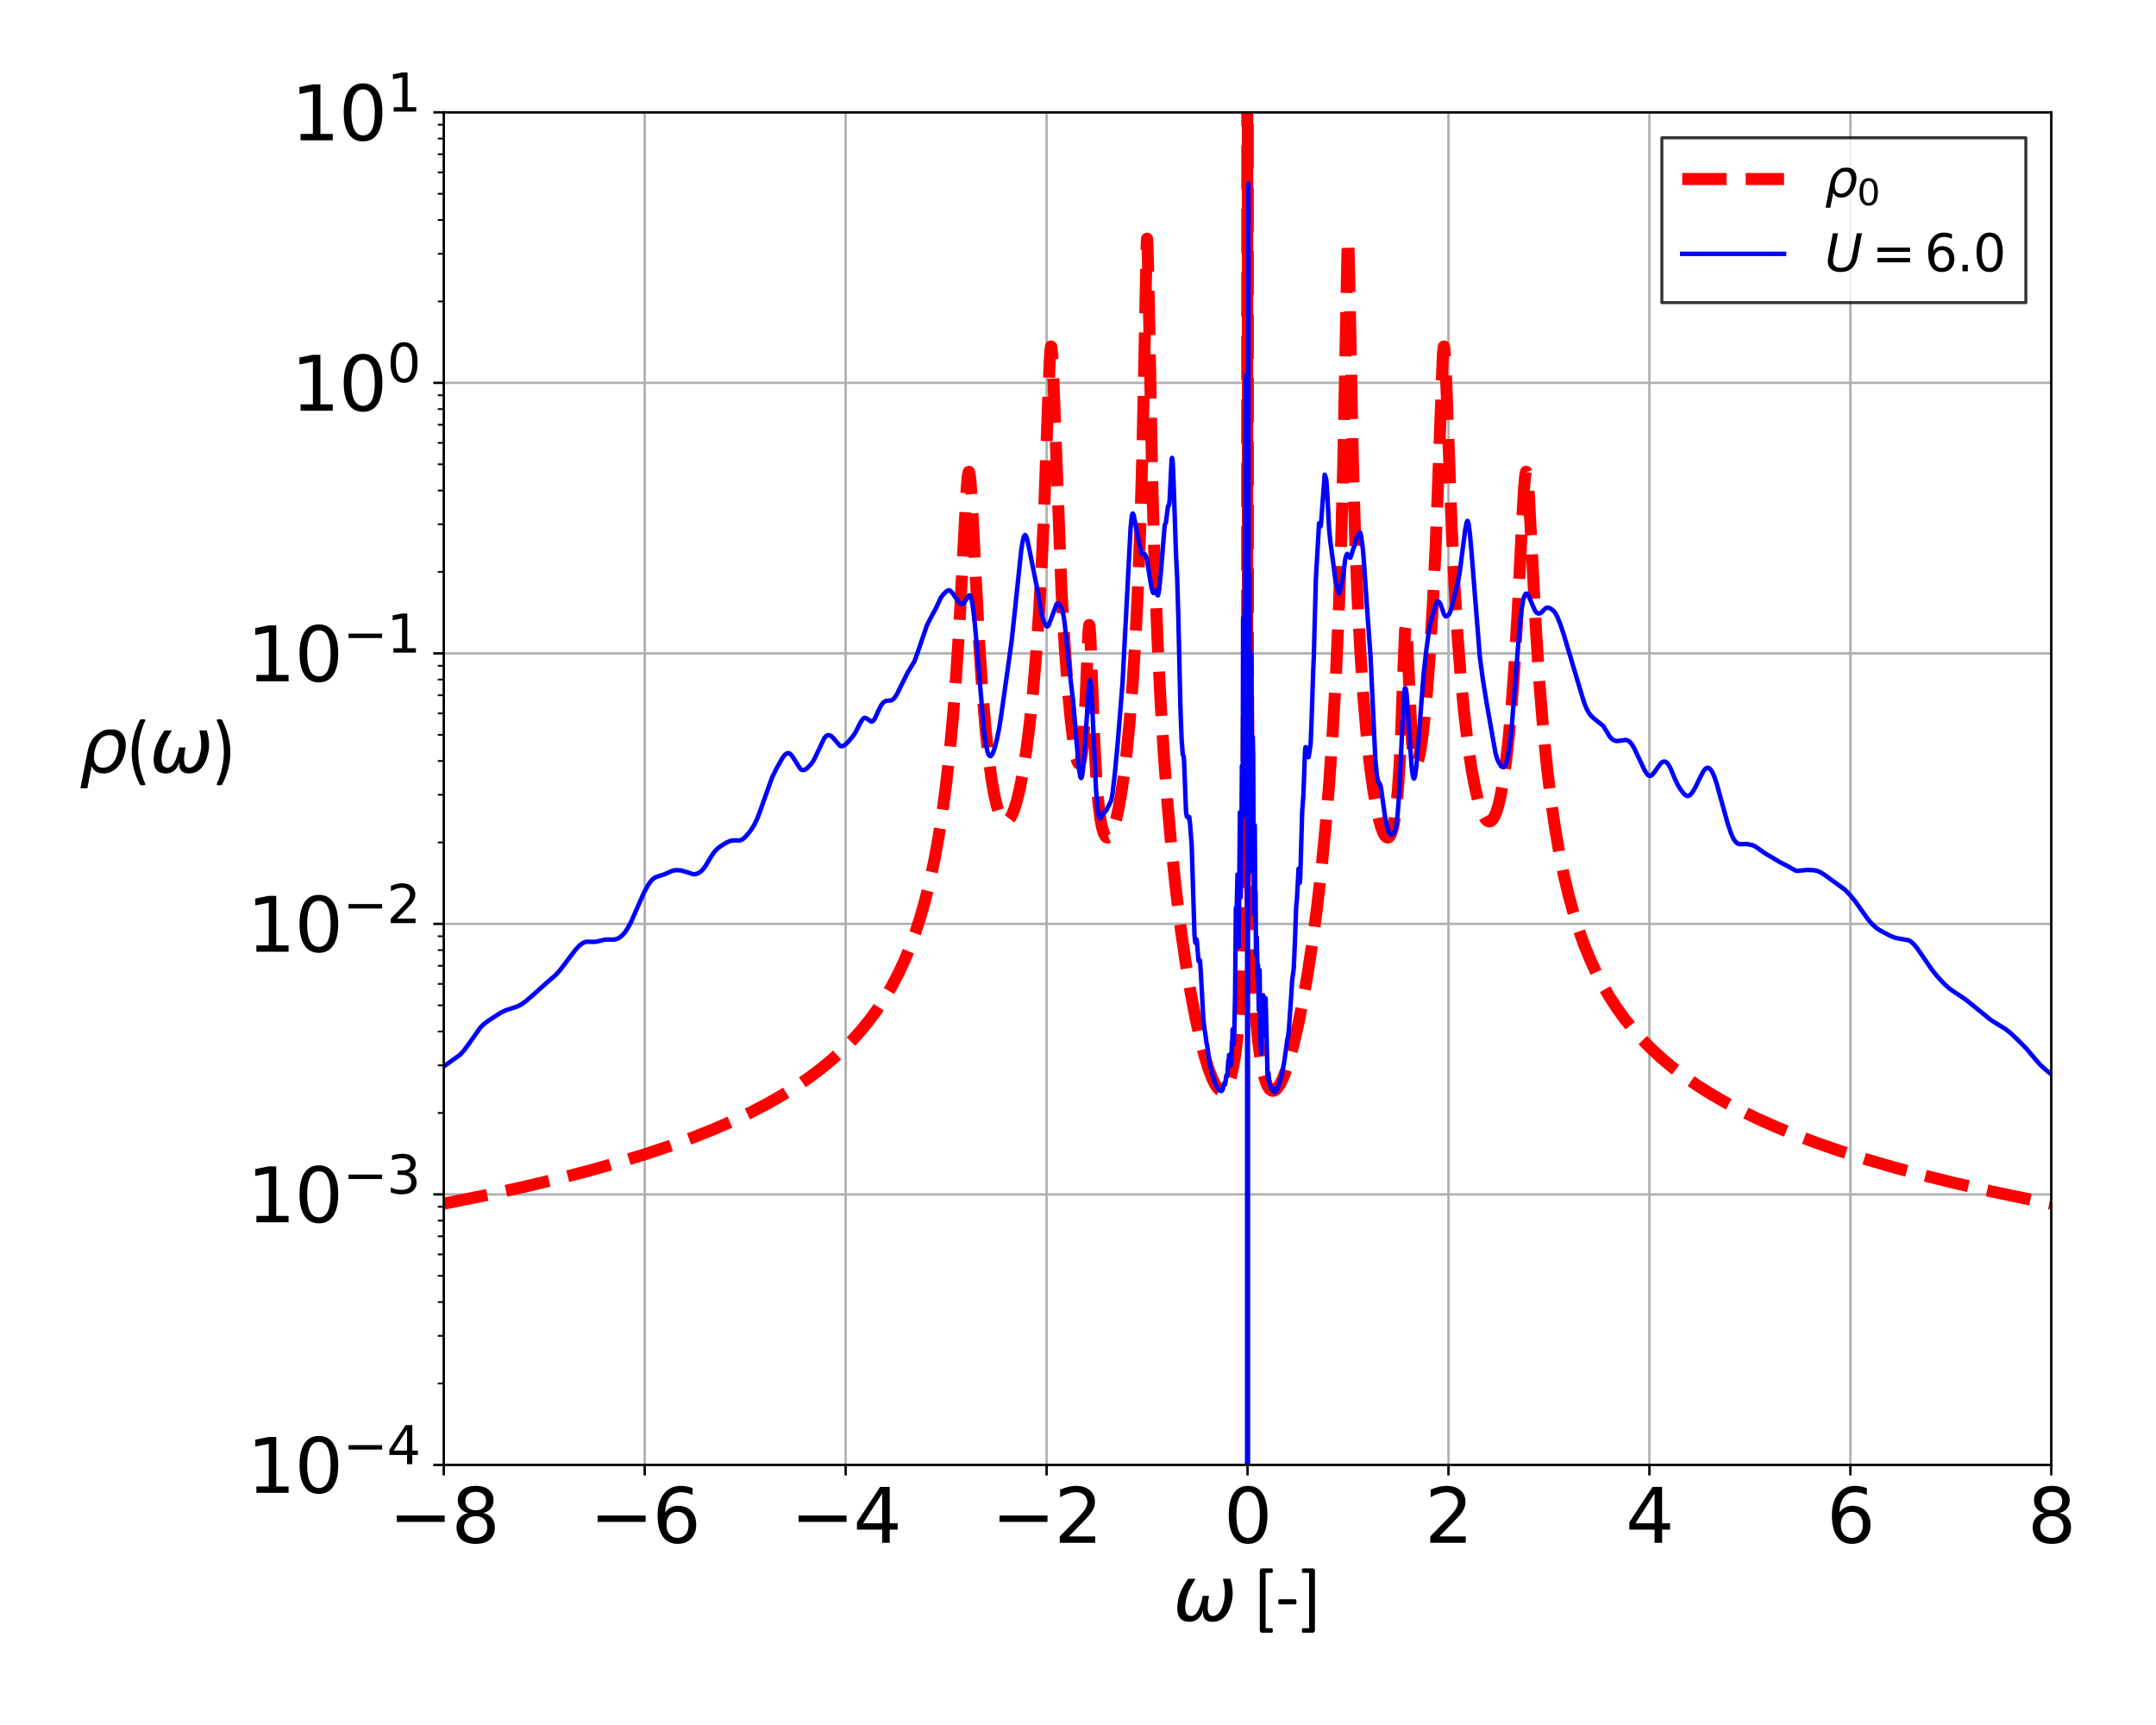 <?xml version="1.0" encoding="utf-8" standalone="no"?>
<!DOCTYPE svg PUBLIC "-//W3C//DTD SVG 1.1//EN"
  "http://www.w3.org/Graphics/SVG/1.1/DTD/svg11.dtd">
<svg xmlns:xlink="http://www.w3.org/1999/xlink" width="720pt" height="576pt" viewBox="0 0 720 576" xmlns="http://www.w3.org/2000/svg" version="1.1">
 <defs>
  <style type="text/css">*{stroke-linejoin: round; stroke-linecap: butt}</style>
 </defs>
 <g id="figure_1">
  <g id="patch_1">
   <path d="M 0 576 
L 720 576 
L 720 0 
L 0 0 
z
" style="fill: #ffffff"/>
  </g>
  <g id="axes_1">
   <g id="patch_2">
    <path d="M 148.197 489.152 
L 685.035 489.152 
L 685.035 37.512 
L 148.197 37.512 
z
" style="fill: #ffffff"/>
   </g>
   <g id="matplotlib.axis_1">
    <g id="xtick_1">
     <g id="line2d_1">
      <path d="M 148.197 489.152 
L 148.197 37.512 
" clip-path="url(#pfd1efcb9b1)" style="fill: none; stroke: #b0b0b0; stroke-width: 0.8; stroke-linecap: square"/>
     </g>
     <g id="line2d_2">
      <defs>
       <path id="m8696b24e23" d="M 0 0 
L 0 3.5 
" style="stroke: #000000; stroke-width: 0.8"/>
      </defs>
      <g>
       <use xlink:href="#m8696b24e23" x="148.197" y="489.152" style="stroke: #000000; stroke-width: 0.8"/>
      </g>
     </g>
     <g id="text_1">
      <!-- −8 -->
      <g transform="translate(129.77 515.149) scale(0.25 -0.25)">
       <defs>
        <path id="DejaVuSans-2212" d="M 678 2272 
L 4684 2272 
L 4684 1741 
L 678 1741 
L 678 2272 
z
" transform="scale(0.016)"/>
        <path id="DejaVuSans-38" d="M 2034 2216 
Q 1584 2216 1326 1975 
Q 1069 1734 1069 1313 
Q 1069 891 1326 650 
Q 1584 409 2034 409 
Q 2484 409 2743 651 
Q 3003 894 3003 1313 
Q 3003 1734 2745 1975 
Q 2488 2216 2034 2216 
z
M 1403 2484 
Q 997 2584 770 2862 
Q 544 3141 544 3541 
Q 544 4100 942 4425 
Q 1341 4750 2034 4750 
Q 2731 4750 3128 4425 
Q 3525 4100 3525 3541 
Q 3525 3141 3298 2862 
Q 3072 2584 2669 2484 
Q 3125 2378 3379 2068 
Q 3634 1759 3634 1313 
Q 3634 634 3220 271 
Q 2806 -91 2034 -91 
Q 1263 -91 848 271 
Q 434 634 434 1313 
Q 434 1759 690 2068 
Q 947 2378 1403 2484 
z
M 1172 3481 
Q 1172 3119 1398 2916 
Q 1625 2713 2034 2713 
Q 2441 2713 2670 2916 
Q 2900 3119 2900 3481 
Q 2900 3844 2670 4047 
Q 2441 4250 2034 4250 
Q 1625 4250 1398 4047 
Q 1172 3844 1172 3481 
z
" transform="scale(0.016)"/>
       </defs>
       <use xlink:href="#DejaVuSans-2212"/>
       <use xlink:href="#DejaVuSans-38" x="83.789"/>
      </g>
     </g>
    </g>
    <g id="xtick_2">
     <g id="line2d_3">
      <path d="M 215.302 489.152 
L 215.302 37.512 
" clip-path="url(#pfd1efcb9b1)" style="fill: none; stroke: #b0b0b0; stroke-width: 0.8; stroke-linecap: square"/>
     </g>
     <g id="line2d_4">
      <g>
       <use xlink:href="#m8696b24e23" x="215.302" y="489.152" style="stroke: #000000; stroke-width: 0.8"/>
      </g>
     </g>
     <g id="text_2">
      <!-- −6 -->
      <g transform="translate(196.874 515.149) scale(0.25 -0.25)">
       <defs>
        <path id="DejaVuSans-36" d="M 2113 2584 
Q 1688 2584 1439 2293 
Q 1191 2003 1191 1497 
Q 1191 994 1439 701 
Q 1688 409 2113 409 
Q 2538 409 2786 701 
Q 3034 994 3034 1497 
Q 3034 2003 2786 2293 
Q 2538 2584 2113 2584 
z
M 3366 4563 
L 3366 3988 
Q 3128 4100 2886 4159 
Q 2644 4219 2406 4219 
Q 1781 4219 1451 3797 
Q 1122 3375 1075 2522 
Q 1259 2794 1537 2939 
Q 1816 3084 2150 3084 
Q 2853 3084 3261 2657 
Q 3669 2231 3669 1497 
Q 3669 778 3244 343 
Q 2819 -91 2113 -91 
Q 1303 -91 875 529 
Q 447 1150 447 2328 
Q 447 3434 972 4092 
Q 1497 4750 2381 4750 
Q 2619 4750 2861 4703 
Q 3103 4656 3366 4563 
z
" transform="scale(0.016)"/>
       </defs>
       <use xlink:href="#DejaVuSans-2212"/>
       <use xlink:href="#DejaVuSans-36" x="83.789"/>
      </g>
     </g>
    </g>
    <g id="xtick_3">
     <g id="line2d_5">
      <path d="M 282.407 489.152 
L 282.407 37.512 
" clip-path="url(#pfd1efcb9b1)" style="fill: none; stroke: #b0b0b0; stroke-width: 0.8; stroke-linecap: square"/>
     </g>
     <g id="line2d_6">
      <g>
       <use xlink:href="#m8696b24e23" x="282.407" y="489.152" style="stroke: #000000; stroke-width: 0.8"/>
      </g>
     </g>
     <g id="text_3">
      <!-- −4 -->
      <g transform="translate(263.979 515.149) scale(0.25 -0.25)">
       <defs>
        <path id="DejaVuSans-34" d="M 2419 4116 
L 825 1625 
L 2419 1625 
L 2419 4116 
z
M 2253 4666 
L 3047 4666 
L 3047 1625 
L 3713 1625 
L 3713 1100 
L 3047 1100 
L 3047 0 
L 2419 0 
L 2419 1100 
L 313 1100 
L 313 1709 
L 2253 4666 
z
" transform="scale(0.016)"/>
       </defs>
       <use xlink:href="#DejaVuSans-2212"/>
       <use xlink:href="#DejaVuSans-34" x="83.789"/>
      </g>
     </g>
    </g>
    <g id="xtick_4">
     <g id="line2d_7">
      <path d="M 349.511 489.152 
L 349.511 37.512 
" clip-path="url(#pfd1efcb9b1)" style="fill: none; stroke: #b0b0b0; stroke-width: 0.8; stroke-linecap: square"/>
     </g>
     <g id="line2d_8">
      <g>
       <use xlink:href="#m8696b24e23" x="349.511" y="489.152" style="stroke: #000000; stroke-width: 0.8"/>
      </g>
     </g>
     <g id="text_4">
      <!-- −2 -->
      <g transform="translate(331.084 515.149) scale(0.25 -0.25)">
       <defs>
        <path id="DejaVuSans-32" d="M 1228 531 
L 3431 531 
L 3431 0 
L 469 0 
L 469 531 
Q 828 903 1448 1529 
Q 2069 2156 2228 2338 
Q 2531 2678 2651 2914 
Q 2772 3150 2772 3378 
Q 2772 3750 2511 3984 
Q 2250 4219 1831 4219 
Q 1534 4219 1204 4116 
Q 875 4013 500 3803 
L 500 4441 
Q 881 4594 1212 4672 
Q 1544 4750 1819 4750 
Q 2544 4750 2975 4387 
Q 3406 4025 3406 3419 
Q 3406 3131 3298 2873 
Q 3191 2616 2906 2266 
Q 2828 2175 2409 1742 
Q 1991 1309 1228 531 
z
" transform="scale(0.016)"/>
       </defs>
       <use xlink:href="#DejaVuSans-2212"/>
       <use xlink:href="#DejaVuSans-32" x="83.789"/>
      </g>
     </g>
    </g>
    <g id="xtick_5">
     <g id="line2d_9">
      <path d="M 416.616 489.152 
L 416.616 37.512 
" clip-path="url(#pfd1efcb9b1)" style="fill: none; stroke: #b0b0b0; stroke-width: 0.8; stroke-linecap: square"/>
     </g>
     <g id="line2d_10">
      <g>
       <use xlink:href="#m8696b24e23" x="416.616" y="489.152" style="stroke: #000000; stroke-width: 0.8"/>
      </g>
     </g>
     <g id="text_5">
      <!-- 0 -->
      <g transform="translate(408.663 515.149) scale(0.25 -0.25)">
       <defs>
        <path id="DejaVuSans-30" d="M 2034 4250 
Q 1547 4250 1301 3770 
Q 1056 3291 1056 2328 
Q 1056 1369 1301 889 
Q 1547 409 2034 409 
Q 2525 409 2770 889 
Q 3016 1369 3016 2328 
Q 3016 3291 2770 3770 
Q 2525 4250 2034 4250 
z
M 2034 4750 
Q 2819 4750 3233 4129 
Q 3647 3509 3647 2328 
Q 3647 1150 3233 529 
Q 2819 -91 2034 -91 
Q 1250 -91 836 529 
Q 422 1150 422 2328 
Q 422 3509 836 4129 
Q 1250 4750 2034 4750 
z
" transform="scale(0.016)"/>
       </defs>
       <use xlink:href="#DejaVuSans-30"/>
      </g>
     </g>
    </g>
    <g id="xtick_6">
     <g id="line2d_11">
      <path d="M 483.721 489.152 
L 483.721 37.512 
" clip-path="url(#pfd1efcb9b1)" style="fill: none; stroke: #b0b0b0; stroke-width: 0.8; stroke-linecap: square"/>
     </g>
     <g id="line2d_12">
      <g>
       <use xlink:href="#m8696b24e23" x="483.721" y="489.152" style="stroke: #000000; stroke-width: 0.8"/>
      </g>
     </g>
     <g id="text_6">
      <!-- 2 -->
      <g transform="translate(475.768 515.149) scale(0.25 -0.25)">
       <use xlink:href="#DejaVuSans-32"/>
      </g>
     </g>
    </g>
    <g id="xtick_7">
     <g id="line2d_13">
      <path d="M 550.826 489.152 
L 550.826 37.512 
" clip-path="url(#pfd1efcb9b1)" style="fill: none; stroke: #b0b0b0; stroke-width: 0.8; stroke-linecap: square"/>
     </g>
     <g id="line2d_14">
      <g>
       <use xlink:href="#m8696b24e23" x="550.826" y="489.152" style="stroke: #000000; stroke-width: 0.8"/>
      </g>
     </g>
     <g id="text_7">
      <!-- 4 -->
      <g transform="translate(542.872 515.149) scale(0.25 -0.25)">
       <use xlink:href="#DejaVuSans-34"/>
      </g>
     </g>
    </g>
    <g id="xtick_8">
     <g id="line2d_15">
      <path d="M 617.93 489.152 
L 617.93 37.512 
" clip-path="url(#pfd1efcb9b1)" style="fill: none; stroke: #b0b0b0; stroke-width: 0.8; stroke-linecap: square"/>
     </g>
     <g id="line2d_16">
      <g>
       <use xlink:href="#m8696b24e23" x="617.93" y="489.152" style="stroke: #000000; stroke-width: 0.8"/>
      </g>
     </g>
     <g id="text_8">
      <!-- 6 -->
      <g transform="translate(609.977 515.149) scale(0.25 -0.25)">
       <use xlink:href="#DejaVuSans-36"/>
      </g>
     </g>
    </g>
    <g id="xtick_9">
     <g id="line2d_17">
      <path d="M 685.035 489.152 
L 685.035 37.512 
" clip-path="url(#pfd1efcb9b1)" style="fill: none; stroke: #b0b0b0; stroke-width: 0.8; stroke-linecap: square"/>
     </g>
     <g id="line2d_18">
      <g>
       <use xlink:href="#m8696b24e23" x="685.035" y="489.152" style="stroke: #000000; stroke-width: 0.8"/>
      </g>
     </g>
     <g id="text_9">
      <!-- 8 -->
      <g transform="translate(677.082 515.149) scale(0.25 -0.25)">
       <use xlink:href="#DejaVuSans-38"/>
      </g>
     </g>
    </g>
    <g id="text_10">
     <!-- $\omega$ [-] -->
     <g transform="translate(391.741 541.352) scale(0.25 -0.25)">
      <defs>
       <path id="DejaVuSans-Oblique-3c9" d="M 1369 -91 
Q 72 -91 434 1766 
Q 575 2500 1256 3500 
L 1875 3500 
Q 1231 2500 1088 1750 
Q 819 397 1519 397 
Q 2166 397 2478 2078 
L 3009 2078 
Q 2669 388 3316 397 
Q 4013 403 4275 1750 
Q 4419 2500 4169 3500 
L 4788 3500 
Q 5075 2500 4934 1766 
Q 4578 -94 3278 -91 
Q 2428 -88 2503 844 
Q 2194 -91 1369 -91 
z
" transform="scale(0.016)"/>
       <path id="Calibri-20" transform="scale(0.016)"/>
       <path id="Calibri-5b" d="M 1684 -813 
Q 1684 -916 1661 -958 
Q 1638 -1000 1594 -1000 
L 794 -1000 
Q 756 -1000 722 -989 
Q 688 -978 659 -953 
Q 631 -928 614 -886 
Q 597 -844 597 -781 
L 597 4153 
Q 597 4213 614 4255 
Q 631 4297 659 4323 
Q 688 4350 722 4361 
Q 756 4372 794 4372 
L 1594 4372 
Q 1613 4372 1630 4362 
Q 1647 4353 1659 4328 
Q 1672 4303 1678 4267 
Q 1684 4231 1684 4178 
Q 1684 4078 1661 4034 
Q 1638 3991 1594 3991 
L 1084 3991 
L 1084 -622 
L 1594 -622 
Q 1613 -622 1630 -631 
Q 1647 -641 1659 -664 
Q 1672 -688 1678 -723 
Q 1684 -759 1684 -813 
z
" transform="scale(0.016)"/>
       <path id="Calibri-2d" d="M 1744 1578 
Q 1744 1456 1716 1409 
Q 1688 1363 1634 1363 
L 328 1363 
Q 272 1363 244 1411 
Q 216 1459 216 1578 
Q 216 1697 244 1744 
Q 272 1791 328 1791 
L 1634 1791 
Q 1659 1791 1679 1781 
Q 1700 1772 1714 1745 
Q 1728 1719 1736 1678 
Q 1744 1638 1744 1578 
z
" transform="scale(0.016)"/>
       <path id="Calibri-5d" d="M 1369 -781 
Q 1369 -844 1351 -886 
Q 1334 -928 1306 -953 
Q 1278 -978 1242 -989 
Q 1206 -1000 1169 -1000 
L 372 -1000 
Q 328 -1000 304 -958 
Q 281 -916 281 -813 
Q 281 -759 286 -723 
Q 291 -688 303 -664 
Q 316 -641 333 -631 
Q 350 -622 372 -622 
L 881 -622 
L 881 3991 
L 372 3991 
Q 328 3991 304 4034 
Q 281 4078 281 4178 
Q 281 4231 286 4267 
Q 291 4303 303 4328 
Q 316 4353 333 4362 
Q 350 4372 372 4372 
L 1169 4372 
Q 1206 4372 1242 4361 
Q 1278 4350 1306 4323 
Q 1334 4297 1351 4255 
Q 1369 4213 1369 4153 
L 1369 -781 
z
" transform="scale(0.016)"/>
      </defs>
      <use xlink:href="#DejaVuSans-Oblique-3c9" transform="translate(0 0.688)"/>
      <use xlink:href="#Calibri-20" transform="translate(83.74 0.688)"/>
      <use xlink:href="#Calibri-5b" transform="translate(106.348 0.688)"/>
      <use xlink:href="#Calibri-2d" transform="translate(137.012 0.688)"/>
      <use xlink:href="#Calibri-5d" transform="translate(167.627 0.688)"/>
     </g>
    </g>
   </g>
   <g id="matplotlib.axis_2">
    <g id="ytick_1">
     <g id="line2d_19">
      <path d="M 148.197 489.152 
L 685.035 489.152 
" clip-path="url(#pfd1efcb9b1)" style="fill: none; stroke: #b0b0b0; stroke-width: 0.8; stroke-linecap: square"/>
     </g>
     <g id="line2d_20">
      <defs>
       <path id="m8dcdd63574" d="M 0 0 
L -3.5 0 
" style="stroke: #000000; stroke-width: 0.8"/>
      </defs>
      <g>
       <use xlink:href="#m8dcdd63574" x="148.197" y="489.152" style="stroke: #000000; stroke-width: 0.8"/>
      </g>
     </g>
     <g id="text_11">
      <!-- $\mathdefault{10^{-4}}$ -->
      <g transform="translate(82.447 498.651) scale(0.25 -0.25)">
       <defs>
        <path id="DejaVuSans-31" d="M 794 531 
L 1825 531 
L 1825 4091 
L 703 3866 
L 703 4441 
L 1819 4666 
L 2450 4666 
L 2450 531 
L 3481 531 
L 3481 0 
L 794 0 
L 794 531 
z
" transform="scale(0.016)"/>
       </defs>
       <use xlink:href="#DejaVuSans-31" transform="translate(0 0.684)"/>
       <use xlink:href="#DejaVuSans-30" transform="translate(63.623 0.684)"/>
       <use xlink:href="#DejaVuSans-2212" transform="translate(128.203 38.966) scale(0.7)"/>
       <use xlink:href="#DejaVuSans-34" transform="translate(186.855 38.966) scale(0.7)"/>
      </g>
     </g>
    </g>
    <g id="ytick_2">
     <g id="line2d_21">
      <path d="M 148.197 398.824 
L 685.035 398.824 
" clip-path="url(#pfd1efcb9b1)" style="fill: none; stroke: #b0b0b0; stroke-width: 0.8; stroke-linecap: square"/>
     </g>
     <g id="line2d_22">
      <g>
       <use xlink:href="#m8dcdd63574" x="148.197" y="398.824" style="stroke: #000000; stroke-width: 0.8"/>
      </g>
     </g>
     <g id="text_12">
      <!-- $\mathdefault{10^{-3}}$ -->
      <g transform="translate(82.447 408.322) scale(0.25 -0.25)">
       <defs>
        <path id="DejaVuSans-33" d="M 2597 2516 
Q 3050 2419 3304 2112 
Q 3559 1806 3559 1356 
Q 3559 666 3084 287 
Q 2609 -91 1734 -91 
Q 1441 -91 1130 -33 
Q 819 25 488 141 
L 488 750 
Q 750 597 1062 519 
Q 1375 441 1716 441 
Q 2309 441 2620 675 
Q 2931 909 2931 1356 
Q 2931 1769 2642 2001 
Q 2353 2234 1838 2234 
L 1294 2234 
L 1294 2753 
L 1863 2753 
Q 2328 2753 2575 2939 
Q 2822 3125 2822 3475 
Q 2822 3834 2567 4026 
Q 2313 4219 1838 4219 
Q 1578 4219 1281 4162 
Q 984 4106 628 3988 
L 628 4550 
Q 988 4650 1302 4700 
Q 1616 4750 1894 4750 
Q 2613 4750 3031 4423 
Q 3450 4097 3450 3541 
Q 3450 3153 3228 2886 
Q 3006 2619 2597 2516 
z
" transform="scale(0.016)"/>
       </defs>
       <use xlink:href="#DejaVuSans-31" transform="translate(0 0.766)"/>
       <use xlink:href="#DejaVuSans-30" transform="translate(63.623 0.766)"/>
       <use xlink:href="#DejaVuSans-2212" transform="translate(128.203 39.047) scale(0.7)"/>
       <use xlink:href="#DejaVuSans-33" transform="translate(186.855 39.047) scale(0.7)"/>
      </g>
     </g>
    </g>
    <g id="ytick_3">
     <g id="line2d_23">
      <path d="M 148.197 308.496 
L 685.035 308.496 
" clip-path="url(#pfd1efcb9b1)" style="fill: none; stroke: #b0b0b0; stroke-width: 0.8; stroke-linecap: square"/>
     </g>
     <g id="line2d_24">
      <g>
       <use xlink:href="#m8dcdd63574" x="148.197" y="308.496" style="stroke: #000000; stroke-width: 0.8"/>
      </g>
     </g>
     <g id="text_13">
      <!-- $\mathdefault{10^{-2}}$ -->
      <g transform="translate(82.447 317.994) scale(0.25 -0.25)">
       <use xlink:href="#DejaVuSans-31" transform="translate(0 0.766)"/>
       <use xlink:href="#DejaVuSans-30" transform="translate(63.623 0.766)"/>
       <use xlink:href="#DejaVuSans-2212" transform="translate(128.203 39.047) scale(0.7)"/>
       <use xlink:href="#DejaVuSans-32" transform="translate(186.855 39.047) scale(0.7)"/>
      </g>
     </g>
    </g>
    <g id="ytick_4">
     <g id="line2d_25">
      <path d="M 148.197 218.168 
L 685.035 218.168 
" clip-path="url(#pfd1efcb9b1)" style="fill: none; stroke: #b0b0b0; stroke-width: 0.8; stroke-linecap: square"/>
     </g>
     <g id="line2d_26">
      <g>
       <use xlink:href="#m8dcdd63574" x="148.197" y="218.168" style="stroke: #000000; stroke-width: 0.8"/>
      </g>
     </g>
     <g id="text_14">
      <!-- $\mathdefault{10^{-1}}$ -->
      <g transform="translate(82.447 227.666) scale(0.25 -0.25)">
       <use xlink:href="#DejaVuSans-31" transform="translate(0 0.684)"/>
       <use xlink:href="#DejaVuSans-30" transform="translate(63.623 0.684)"/>
       <use xlink:href="#DejaVuSans-2212" transform="translate(128.203 38.966) scale(0.7)"/>
       <use xlink:href="#DejaVuSans-31" transform="translate(186.855 38.966) scale(0.7)"/>
      </g>
     </g>
    </g>
    <g id="ytick_5">
     <g id="line2d_27">
      <path d="M 148.197 127.84 
L 685.035 127.84 
" clip-path="url(#pfd1efcb9b1)" style="fill: none; stroke: #b0b0b0; stroke-width: 0.8; stroke-linecap: square"/>
     </g>
     <g id="line2d_28">
      <g>
       <use xlink:href="#m8dcdd63574" x="148.197" y="127.84" style="stroke: #000000; stroke-width: 0.8"/>
      </g>
     </g>
     <g id="text_15">
      <!-- $\mathdefault{10^{0}}$ -->
      <g transform="translate(97.197 137.338) scale(0.25 -0.25)">
       <use xlink:href="#DejaVuSans-31" transform="translate(0 0.766)"/>
       <use xlink:href="#DejaVuSans-30" transform="translate(63.623 0.766)"/>
       <use xlink:href="#DejaVuSans-30" transform="translate(128.203 39.047) scale(0.7)"/>
      </g>
     </g>
    </g>
    <g id="ytick_6">
     <g id="line2d_29">
      <path d="M 148.197 37.512 
L 685.035 37.512 
" clip-path="url(#pfd1efcb9b1)" style="fill: none; stroke: #b0b0b0; stroke-width: 0.8; stroke-linecap: square"/>
     </g>
     <g id="line2d_30">
      <g>
       <use xlink:href="#m8dcdd63574" x="148.197" y="37.512" style="stroke: #000000; stroke-width: 0.8"/>
      </g>
     </g>
     <g id="text_16">
      <!-- $\mathdefault{10^{1}}$ -->
      <g transform="translate(97.197 47.01) scale(0.25 -0.25)">
       <use xlink:href="#DejaVuSans-31" transform="translate(0 0.684)"/>
       <use xlink:href="#DejaVuSans-30" transform="translate(63.623 0.684)"/>
       <use xlink:href="#DejaVuSans-31" transform="translate(128.203 38.966) scale(0.7)"/>
      </g>
     </g>
    </g>
    <g id="ytick_7">
     <g id="line2d_31">
      <defs>
       <path id="maf906d9ab4" d="M 0 0 
L -2 0 
" style="stroke: #000000; stroke-width: 0.6"/>
      </defs>
      <g>
       <use xlink:href="#maf906d9ab4" x="148.197" y="461.961" style="stroke: #000000; stroke-width: 0.6"/>
      </g>
     </g>
    </g>
    <g id="ytick_8">
     <g id="line2d_32">
      <g>
       <use xlink:href="#maf906d9ab4" x="148.197" y="446.055" style="stroke: #000000; stroke-width: 0.6"/>
      </g>
     </g>
    </g>
    <g id="ytick_9">
     <g id="line2d_33">
      <g>
       <use xlink:href="#maf906d9ab4" x="148.197" y="434.77" style="stroke: #000000; stroke-width: 0.6"/>
      </g>
     </g>
    </g>
    <g id="ytick_10">
     <g id="line2d_34">
      <g>
       <use xlink:href="#maf906d9ab4" x="148.197" y="426.016" style="stroke: #000000; stroke-width: 0.6"/>
      </g>
     </g>
    </g>
    <g id="ytick_11">
     <g id="line2d_35">
      <g>
       <use xlink:href="#maf906d9ab4" x="148.197" y="418.864" style="stroke: #000000; stroke-width: 0.6"/>
      </g>
     </g>
    </g>
    <g id="ytick_12">
     <g id="line2d_36">
      <g>
       <use xlink:href="#maf906d9ab4" x="148.197" y="412.816" style="stroke: #000000; stroke-width: 0.6"/>
      </g>
     </g>
    </g>
    <g id="ytick_13">
     <g id="line2d_37">
      <g>
       <use xlink:href="#maf906d9ab4" x="148.197" y="407.578" style="stroke: #000000; stroke-width: 0.6"/>
      </g>
     </g>
    </g>
    <g id="ytick_14">
     <g id="line2d_38">
      <g>
       <use xlink:href="#maf906d9ab4" x="148.197" y="402.958" style="stroke: #000000; stroke-width: 0.6"/>
      </g>
     </g>
    </g>
    <g id="ytick_15">
     <g id="line2d_39">
      <g>
       <use xlink:href="#maf906d9ab4" x="148.197" y="371.633" style="stroke: #000000; stroke-width: 0.6"/>
      </g>
     </g>
    </g>
    <g id="ytick_16">
     <g id="line2d_40">
      <g>
       <use xlink:href="#maf906d9ab4" x="148.197" y="355.727" style="stroke: #000000; stroke-width: 0.6"/>
      </g>
     </g>
    </g>
    <g id="ytick_17">
     <g id="line2d_41">
      <g>
       <use xlink:href="#maf906d9ab4" x="148.197" y="344.441" style="stroke: #000000; stroke-width: 0.6"/>
      </g>
     </g>
    </g>
    <g id="ytick_18">
     <g id="line2d_42">
      <g>
       <use xlink:href="#maf906d9ab4" x="148.197" y="335.688" style="stroke: #000000; stroke-width: 0.6"/>
      </g>
     </g>
    </g>
    <g id="ytick_19">
     <g id="line2d_43">
      <g>
       <use xlink:href="#maf906d9ab4" x="148.197" y="328.535" style="stroke: #000000; stroke-width: 0.6"/>
      </g>
     </g>
    </g>
    <g id="ytick_20">
     <g id="line2d_44">
      <g>
       <use xlink:href="#maf906d9ab4" x="148.197" y="322.488" style="stroke: #000000; stroke-width: 0.6"/>
      </g>
     </g>
    </g>
    <g id="ytick_21">
     <g id="line2d_45">
      <g>
       <use xlink:href="#maf906d9ab4" x="148.197" y="317.25" style="stroke: #000000; stroke-width: 0.6"/>
      </g>
     </g>
    </g>
    <g id="ytick_22">
     <g id="line2d_46">
      <g>
       <use xlink:href="#maf906d9ab4" x="148.197" y="312.629" style="stroke: #000000; stroke-width: 0.6"/>
      </g>
     </g>
    </g>
    <g id="ytick_23">
     <g id="line2d_47">
      <g>
       <use xlink:href="#maf906d9ab4" x="148.197" y="281.305" style="stroke: #000000; stroke-width: 0.6"/>
      </g>
     </g>
    </g>
    <g id="ytick_24">
     <g id="line2d_48">
      <g>
       <use xlink:href="#maf906d9ab4" x="148.197" y="265.399" style="stroke: #000000; stroke-width: 0.6"/>
      </g>
     </g>
    </g>
    <g id="ytick_25">
     <g id="line2d_49">
      <g>
       <use xlink:href="#maf906d9ab4" x="148.197" y="254.113" style="stroke: #000000; stroke-width: 0.6"/>
      </g>
     </g>
    </g>
    <g id="ytick_26">
     <g id="line2d_50">
      <g>
       <use xlink:href="#maf906d9ab4" x="148.197" y="245.36" style="stroke: #000000; stroke-width: 0.6"/>
      </g>
     </g>
    </g>
    <g id="ytick_27">
     <g id="line2d_51">
      <g>
       <use xlink:href="#maf906d9ab4" x="148.197" y="238.207" style="stroke: #000000; stroke-width: 0.6"/>
      </g>
     </g>
    </g>
    <g id="ytick_28">
     <g id="line2d_52">
      <g>
       <use xlink:href="#maf906d9ab4" x="148.197" y="232.16" style="stroke: #000000; stroke-width: 0.6"/>
      </g>
     </g>
    </g>
    <g id="ytick_29">
     <g id="line2d_53">
      <g>
       <use xlink:href="#maf906d9ab4" x="148.197" y="226.922" style="stroke: #000000; stroke-width: 0.6"/>
      </g>
     </g>
    </g>
    <g id="ytick_30">
     <g id="line2d_54">
      <g>
       <use xlink:href="#maf906d9ab4" x="148.197" y="222.301" style="stroke: #000000; stroke-width: 0.6"/>
      </g>
     </g>
    </g>
    <g id="ytick_31">
     <g id="line2d_55">
      <g>
       <use xlink:href="#maf906d9ab4" x="148.197" y="190.977" style="stroke: #000000; stroke-width: 0.6"/>
      </g>
     </g>
    </g>
    <g id="ytick_32">
     <g id="line2d_56">
      <g>
       <use xlink:href="#maf906d9ab4" x="148.197" y="175.071" style="stroke: #000000; stroke-width: 0.6"/>
      </g>
     </g>
    </g>
    <g id="ytick_33">
     <g id="line2d_57">
      <g>
       <use xlink:href="#maf906d9ab4" x="148.197" y="163.785" style="stroke: #000000; stroke-width: 0.6"/>
      </g>
     </g>
    </g>
    <g id="ytick_34">
     <g id="line2d_58">
      <g>
       <use xlink:href="#maf906d9ab4" x="148.197" y="155.032" style="stroke: #000000; stroke-width: 0.6"/>
      </g>
     </g>
    </g>
    <g id="ytick_35">
     <g id="line2d_59">
      <g>
       <use xlink:href="#maf906d9ab4" x="148.197" y="147.879" style="stroke: #000000; stroke-width: 0.6"/>
      </g>
     </g>
    </g>
    <g id="ytick_36">
     <g id="line2d_60">
      <g>
       <use xlink:href="#maf906d9ab4" x="148.197" y="141.832" style="stroke: #000000; stroke-width: 0.6"/>
      </g>
     </g>
    </g>
    <g id="ytick_37">
     <g id="line2d_61">
      <g>
       <use xlink:href="#maf906d9ab4" x="148.197" y="136.594" style="stroke: #000000; stroke-width: 0.6"/>
      </g>
     </g>
    </g>
    <g id="ytick_38">
     <g id="line2d_62">
      <g>
       <use xlink:href="#maf906d9ab4" x="148.197" y="131.973" style="stroke: #000000; stroke-width: 0.6"/>
      </g>
     </g>
    </g>
    <g id="ytick_39">
     <g id="line2d_63">
      <g>
       <use xlink:href="#maf906d9ab4" x="148.197" y="100.649" style="stroke: #000000; stroke-width: 0.6"/>
      </g>
     </g>
    </g>
    <g id="ytick_40">
     <g id="line2d_64">
      <g>
       <use xlink:href="#maf906d9ab4" x="148.197" y="84.743" style="stroke: #000000; stroke-width: 0.6"/>
      </g>
     </g>
    </g>
    <g id="ytick_41">
     <g id="line2d_65">
      <g>
       <use xlink:href="#maf906d9ab4" x="148.197" y="73.457" style="stroke: #000000; stroke-width: 0.6"/>
      </g>
     </g>
    </g>
    <g id="ytick_42">
     <g id="line2d_66">
      <g>
       <use xlink:href="#maf906d9ab4" x="148.197" y="64.703" style="stroke: #000000; stroke-width: 0.6"/>
      </g>
     </g>
    </g>
    <g id="ytick_43">
     <g id="line2d_67">
      <g>
       <use xlink:href="#maf906d9ab4" x="148.197" y="57.551" style="stroke: #000000; stroke-width: 0.6"/>
      </g>
     </g>
    </g>
    <g id="ytick_44">
     <g id="line2d_68">
      <g>
       <use xlink:href="#maf906d9ab4" x="148.197" y="51.504" style="stroke: #000000; stroke-width: 0.6"/>
      </g>
     </g>
    </g>
    <g id="ytick_45">
     <g id="line2d_69">
      <g>
       <use xlink:href="#maf906d9ab4" x="148.197" y="46.266" style="stroke: #000000; stroke-width: 0.6"/>
      </g>
     </g>
    </g>
    <g id="ytick_46">
     <g id="line2d_70">
      <g>
       <use xlink:href="#maf906d9ab4" x="148.197" y="41.645" style="stroke: #000000; stroke-width: 0.6"/>
      </g>
     </g>
    </g>
    <g id="text_17">
     <!-- $\rho$($\omega$) -->
     <g transform="translate(26.447 258.082) scale(0.25 -0.25)">
      <defs>
       <path id="DejaVuSans-Oblique-3c1" d="M 1203 2875 
Q 1453 3194 1981 3475 
Q 2188 3584 2756 3584 
Q 3394 3584 3694 3078 
Q 3994 2572 3834 1747 
Q 3672 922 3175 415 
Q 2678 -91 2041 -91 
Q 1656 -91 1409 63 
Q 1163 213 1044 525 
L 681 -1331 
L 103 -1331 
L 697 1716 
Q 838 2438 1203 2875 
z
M 3238 1747 
Q 3359 2381 3169 2744 
Q 2978 3103 2522 3103 
Q 2066 3103 1734 2744 
Q 1403 2381 1281 1747 
Q 1156 1113 1347 750 
Q 1538 391 1994 391 
Q 2450 391 2781 750 
Q 3113 1113 3238 1747 
z
" transform="scale(0.016)"/>
       <path id="Calibri-28" d="M 1547 4306 
Q 1250 3678 1104 3017 
Q 959 2356 959 1688 
Q 959 1016 1107 356 
Q 1256 -303 1541 -938 
Q 1556 -975 1557 -1001 
Q 1559 -1028 1537 -1045 
Q 1516 -1063 1470 -1070 
Q 1425 -1078 1347 -1078 
Q 1291 -1078 1250 -1075 
Q 1209 -1072 1179 -1062 
Q 1150 -1053 1131 -1040 
Q 1113 -1028 1103 -1013 
Q 934 -694 806 -367 
Q 678 -41 590 296 
Q 503 634 459 979 
Q 416 1325 416 1678 
Q 416 2031 464 2375 
Q 513 2719 602 3058 
Q 691 3397 819 3725 
Q 947 4053 1106 4375 
Q 1109 4388 1123 4397 
Q 1138 4406 1163 4415 
Q 1188 4425 1231 4429 
Q 1275 4434 1344 4434 
Q 1416 4434 1459 4425 
Q 1503 4416 1528 4400 
Q 1553 4384 1556 4359 
Q 1559 4334 1547 4306 
z
" transform="scale(0.016)"/>
       <path id="Calibri-29" d="M 1522 1678 
Q 1522 1325 1478 979 
Q 1434 634 1346 296 
Q 1259 -41 1132 -367 
Q 1006 -694 838 -1013 
Q 828 -1028 809 -1040 
Q 791 -1053 761 -1062 
Q 731 -1072 690 -1075 
Q 650 -1078 594 -1078 
Q 513 -1078 467 -1070 
Q 422 -1063 401 -1045 
Q 381 -1028 382 -1001 
Q 384 -975 400 -938 
Q 688 -306 834 355 
Q 981 1016 981 1688 
Q 981 2356 834 3017 
Q 688 3678 394 4306 
Q 381 4334 384 4359 
Q 388 4384 413 4400 
Q 438 4416 481 4425 
Q 525 4434 597 4434 
Q 663 4434 706 4429 
Q 750 4425 776 4415 
Q 803 4406 815 4397 
Q 828 4388 834 4375 
Q 1156 3734 1339 3057 
Q 1522 2381 1522 1678 
z
" transform="scale(0.016)"/>
      </defs>
      <use xlink:href="#DejaVuSans-Oblique-3c1" transform="translate(0 0.719)"/>
      <use xlink:href="#Calibri-28" transform="translate(63.477 0.719)"/>
      <use xlink:href="#DejaVuSans-Oblique-3c9" transform="translate(93.799 0.719)"/>
      <use xlink:href="#Calibri-29" transform="translate(177.539 0.719)"/>
     </g>
    </g>
   </g>
   <g id="line2d_71">
    <path d="M 148.197 401.924 
L 162.021 399.143 
L 174.637 396.383 
L 186.313 393.603 
L 196.915 390.855 
L 206.713 388.088 
L 215.705 385.321 
L 223.891 382.574 
L 231.407 379.825 
L 238.386 377.039 
L 244.828 374.23 
L 250.733 371.415 
L 256.236 368.546 
L 261.202 365.713 
L 265.899 362.777 
L 270.194 359.833 
L 274.22 356.803 
L 277.978 353.69 
L 281.467 350.504 
L 284.688 347.258 
L 287.641 343.97 
L 290.459 340.496 
L 293.009 337.01 
L 295.425 333.343 
L 297.707 329.483 
L 299.854 325.42 
L 301.867 321.146 
L 303.746 316.66 
L 305.625 311.577 
L 307.37 306.192 
L 308.98 300.507 
L 310.591 293.957 
L 312.067 286.984 
L 313.409 279.619 
L 314.751 270.995 
L 315.959 261.844 
L 317.167 250.968 
L 318.241 239.407 
L 319.314 225.514 
L 320.388 208.651 
L 321.596 185.811 
L 322.804 163.28 
L 323.206 158.821 
L 323.475 157.57 
L 323.609 157.535 
L 323.743 157.9 
L 324.012 159.784 
L 324.414 165.044 
L 325.085 177.647 
L 326.964 214.17 
L 328.038 230.384 
L 329.112 243.259 
L 330.185 253.342 
L 331.125 260.229 
L 332.064 265.551 
L 332.869 269.006 
L 333.675 271.536 
L 334.346 272.994 
L 335.017 273.902 
L 335.554 274.254 
L 335.956 274.309 
L 336.359 274.19 
L 336.896 273.771 
L 337.433 273.06 
L 338.104 271.772 
L 338.909 269.651 
L 339.714 266.905 
L 340.654 262.895 
L 341.727 257.193 
L 342.801 250.178 
L 343.875 241.642 
L 344.948 231.261 
L 346.022 218.524 
L 346.961 204.828 
L 347.901 187.904 
L 348.84 166.657 
L 350.048 132.974 
L 350.585 119.983 
L 350.854 116.391 
L 350.988 115.695 
L 351.122 115.807 
L 351.39 118.402 
L 351.793 126.967 
L 354.477 197.057 
L 355.551 215.73 
L 356.625 230.326 
L 357.564 240.377 
L 358.503 248.072 
L 359.175 252.031 
L 359.711 254.109 
L 360.114 254.895 
L 360.382 254.978 
L 360.651 254.644 
L 360.919 253.826 
L 361.322 251.506 
L 361.725 247.568 
L 362.127 241.632 
L 362.664 230.238 
L 363.469 211.063 
L 363.738 208.683 
L 363.872 209.027 
L 364.14 212.704 
L 364.677 226.973 
L 365.482 248.157 
L 366.153 260.288 
L 366.824 268.317 
L 367.496 273.535 
L 368.032 276.29 
L 368.569 278.107 
L 369.106 279.18 
L 369.509 279.579 
L 369.911 279.676 
L 370.314 279.5 
L 370.717 279.073 
L 371.253 278.144 
L 371.924 276.439 
L 372.73 273.633 
L 373.535 270.008 
L 374.474 264.711 
L 375.414 258.164 
L 376.353 250.186 
L 377.293 240.479 
L 378.232 228.567 
L 379.172 213.659 
L 379.977 197.463 
L 380.782 176.463 
L 381.453 153.209 
L 382.124 121.86 
L 382.93 81.366 
L 383.064 79.685 
L 383.198 81.077 
L 383.466 91.517 
L 384.809 161.469 
L 385.614 189.412 
L 386.553 213.809 
L 387.627 235.295 
L 388.701 252.524 
L 389.908 268.547 
L 391.251 283.456 
L 392.727 297.341 
L 394.337 310.269 
L 395.948 321.412 
L 397.558 331.107 
L 399.169 339.555 
L 400.779 346.86 
L 402.256 352.574 
L 403.598 356.923 
L 404.806 360.088 
L 405.745 362.003 
L 406.55 363.217 
L 407.221 363.892 
L 407.758 364.186 
L 408.295 364.24 
L 408.832 364.028 
L 409.369 363.52 
L 409.906 362.681 
L 410.443 361.468 
L 411.114 359.341 
L 411.785 356.406 
L 412.456 352.469 
L 413.127 347.246 
L 413.798 340.276 
L 414.469 330.735 
L 415.006 320.139 
L 415.542 304.729 
L 415.945 286.534 
L 416.214 266.594 
L 416.482 223.547 
L 416.537 -1 
M 416.695 -1 
L 416.75 223.547 
L 417.019 266.594 
L 417.421 293.617 
L 417.958 313.259 
L 418.629 328.393 
L 419.3 338.611 
L 420.106 347.246 
L 420.911 353.349 
L 421.716 357.688 
L 422.521 360.704 
L 423.192 362.415 
L 423.863 363.52 
L 424.4 364.028 
L 424.937 364.24 
L 425.474 364.186 
L 426.011 363.892 
L 426.682 363.217 
L 427.487 362.003 
L 428.427 360.088 
L 429.5 357.311 
L 430.708 353.51 
L 432.05 348.512 
L 433.527 342.114 
L 435.137 334.055 
L 436.748 324.792 
L 438.358 314.161 
L 439.834 302.973 
L 441.311 290.047 
L 442.653 276.321 
L 443.861 261.786 
L 445.069 244.334 
L 446.142 225.211 
L 447.082 204.165 
L 447.887 181.008 
L 448.558 155.886 
L 449.229 122.58 
L 450.034 81.077 
L 450.169 79.685 
L 450.303 81.366 
L 450.571 91.958 
L 451.779 153.209 
L 452.584 180.399 
L 453.39 200.441 
L 454.329 218.29 
L 455.268 232.234 
L 456.342 244.876 
L 457.416 254.934 
L 458.489 262.974 
L 459.563 269.323 
L 460.503 273.633 
L 461.308 276.439 
L 461.979 278.144 
L 462.516 279.073 
L 463.053 279.587 
L 463.455 279.675 
L 463.858 279.482 
L 464.261 278.973 
L 464.663 278.107 
L 465.2 276.29 
L 465.737 273.535 
L 466.274 269.551 
L 466.81 263.911 
L 467.347 256.011 
L 467.884 245.117 
L 468.689 223.042 
L 469.226 210.409 
L 469.495 208.683 
L 469.629 209.393 
L 469.897 213.513 
L 471.508 247.568 
L 472.045 252.441 
L 472.447 254.3 
L 472.716 254.867 
L 472.984 254.985 
L 473.253 254.716 
L 473.655 253.692 
L 474.192 251.352 
L 474.863 247.12 
L 475.668 240.377 
L 476.608 230.326 
L 477.547 217.756 
L 478.487 202.173 
L 479.426 182.729 
L 480.366 158.416 
L 481.842 118.402 
L 482.11 115.807 
L 482.245 115.695 
L 482.379 116.391 
L 482.647 119.983 
L 483.184 132.974 
L 484.795 176.365 
L 485.734 195.618 
L 486.808 212.99 
L 487.881 226.796 
L 488.955 237.988 
L 490.163 248.197 
L 491.371 256.392 
L 492.444 262.249 
L 493.518 266.905 
L 494.458 270.048 
L 495.263 272.065 
L 495.934 273.264 
L 496.605 274.017 
L 497.142 274.288 
L 497.544 274.292 
L 497.947 274.118 
L 498.484 273.603 
L 499.021 272.748 
L 499.692 271.175 
L 500.363 269.006 
L 501.168 265.551 
L 501.973 261.08 
L 502.913 254.43 
L 503.852 246.022 
L 504.792 235.573 
L 505.731 222.73 
L 506.805 204.665 
L 508.281 174.92 
L 508.952 163.017 
L 509.355 158.657 
L 509.623 157.535 
L 509.757 157.57 
L 509.892 158.004 
L 510.16 159.996 
L 510.563 165.307 
L 511.368 180.389 
L 512.979 210.941 
L 514.186 229.241 
L 515.394 243.984 
L 516.602 256.046 
L 517.944 267.112 
L 519.286 276.339 
L 520.763 284.889 
L 522.239 292.157 
L 523.849 298.959 
L 525.46 304.841 
L 527.205 310.397 
L 529.084 315.625 
L 531.097 320.537 
L 533.11 324.878 
L 535.257 328.999 
L 537.539 332.91 
L 539.955 336.621 
L 542.505 340.146 
L 545.323 343.654 
L 548.276 346.972 
L 551.497 350.246 
L 554.852 353.338 
L 558.476 356.376 
L 562.368 359.348 
L 566.528 362.245 
L 571.091 365.147 
L 575.923 367.954 
L 581.157 370.739 
L 586.794 373.487 
L 592.967 376.245 
L 599.678 378.993 
L 606.925 381.716 
L 614.709 384.402 
L 623.164 387.084 
L 632.425 389.784 
L 642.491 392.483 
L 653.362 395.166 
L 665.172 397.851 
L 678.056 400.549 
L 685.035 401.924 
L 685.035 401.924 
" clip-path="url(#pfd1efcb9b1)" style="fill: none; stroke-dasharray: 14.8,6.4; stroke-dashoffset: 0; stroke: #ff0000; stroke-width: 4"/>
   </g>
   <g id="line2d_72">
    <path d="M 148.197 356.092 
L 153.566 352.255 
L 154.774 350.96 
L 156.116 349.187 
L 160.545 342.961 
L 161.752 341.828 
L 163.363 340.642 
L 167.255 338.132 
L 168.866 337.355 
L 170.61 336.787 
L 172.758 336.062 
L 174.1 335.367 
L 175.576 334.333 
L 177.455 332.718 
L 183.36 327.449 
L 185.508 325.622 
L 186.85 324.159 
L 188.594 321.895 
L 192.218 317.089 
L 193.56 315.672 
L 194.5 314.958 
L 195.305 314.586 
L 196.11 314.435 
L 197.318 314.477 
L 198.794 314.494 
L 200.002 314.239 
L 202.015 313.749 
L 203.223 313.721 
L 205.236 313.724 
L 206.176 313.46 
L 206.981 313.016 
L 207.921 312.223 
L 208.86 311.11 
L 209.799 309.65 
L 210.873 307.568 
L 212.484 303.89 
L 215.034 298.102 
L 216.376 295.621 
L 217.315 294.284 
L 218.12 293.455 
L 218.926 292.922 
L 219.865 292.582 
L 221.744 291.987 
L 224.697 290.705 
L 225.905 290.559 
L 227.247 290.626 
L 228.455 290.928 
L 231.541 291.928 
L 232.347 291.859 
L 233.152 291.584 
L 233.957 291.074 
L 234.762 290.288 
L 235.702 289.012 
L 237.447 286.083 
L 238.52 284.504 
L 239.46 283.488 
L 240.668 282.546 
L 242.547 281.379 
L 243.754 280.837 
L 244.694 280.625 
L 245.768 280.637 
L 246.975 280.639 
L 247.647 280.423 
L 248.318 279.992 
L 249.257 279.083 
L 250.599 277.421 
L 251.807 275.568 
L 252.746 273.67 
L 253.686 271.24 
L 257.846 259.61 
L 259.189 256.867 
L 261.202 253.239 
L 262.007 252.155 
L 262.678 251.605 
L 263.215 251.465 
L 263.617 251.562 
L 264.154 251.971 
L 264.825 252.882 
L 267.241 256.697 
L 267.778 257.068 
L 268.315 257.156 
L 268.852 256.98 
L 269.523 256.498 
L 270.731 255.305 
L 271.536 254.211 
L 272.341 252.675 
L 275.294 246.395 
L 275.965 245.723 
L 276.502 245.483 
L 277.038 245.499 
L 277.575 245.764 
L 278.246 246.414 
L 280.528 249.061 
L 281.065 249.183 
L 281.601 249.054 
L 282.273 248.637 
L 283.212 247.749 
L 284.957 245.677 
L 285.762 244.416 
L 287.238 241.505 
L 288.044 240.189 
L 288.58 239.743 
L 288.983 239.699 
L 289.386 239.877 
L 290.996 240.966 
L 291.399 240.856 
L 291.801 240.481 
L 292.338 239.596 
L 293.412 237.152 
L 294.217 235.569 
L 294.888 234.677 
L 295.559 234.155 
L 296.096 234.005 
L 297.707 233.859 
L 298.243 233.512 
L 298.914 232.78 
L 299.586 231.691 
L 301.062 228.678 
L 303.209 224.408 
L 305.357 220.871 
L 306.162 218.725 
L 309.517 208.9 
L 310.725 206.472 
L 312.47 203.253 
L 314.214 199.546 
L 315.02 198.464 
L 316.093 197.435 
L 316.63 197.119 
L 317.033 197.111 
L 317.435 197.331 
L 318.106 198.05 
L 319.18 199.596 
L 320.388 201.333 
L 320.925 201.696 
L 321.327 201.7 
L 321.73 201.467 
L 322.267 200.81 
L 323.609 198.8 
L 323.877 198.841 
L 324.146 199.226 
L 324.414 200.015 
L 324.817 202.025 
L 325.354 206.232 
L 326.159 215.072 
L 328.575 243.833 
L 329.246 248.633 
L 329.783 251.024 
L 330.185 252.04 
L 330.588 252.471 
L 330.856 252.466 
L 331.125 252.249 
L 331.527 251.567 
L 332.064 250.116 
L 332.869 247.101 
L 333.675 243.2 
L 334.48 237.991 
L 336.627 222.762 
L 337.835 214.049 
L 338.775 205.323 
L 341.056 183.578 
L 341.593 180.335 
L 341.996 179.005 
L 342.264 178.665 
L 342.398 178.663 
L 342.667 178.995 
L 343.069 180.244 
L 343.875 184.094 
L 346.693 198.199 
L 347.767 204.512 
L 348.304 206.62 
L 348.975 208.338 
L 349.377 209.005 
L 349.646 209.191 
L 349.914 209.108 
L 350.182 208.756 
L 350.585 207.826 
L 352.867 201.645 
L 353.135 201.501 
L 353.404 201.572 
L 353.806 201.927 
L 354.343 202.729 
L 354.746 203.718 
L 355.148 205.407 
L 355.551 208.141 
L 356.222 214.806 
L 357.027 222.62 
L 358.369 234.186 
L 359.577 248.444 
L 360.382 257.121 
L 360.785 259.419 
L 361.053 259.813 
L 361.188 259.641 
L 361.456 258.548 
L 361.859 255.111 
L 362.396 247.724 
L 363.603 229.414 
L 363.872 227.46 
L 364.006 227.145 
L 364.14 227.363 
L 364.409 229.567 
L 364.811 236.914 
L 366.019 263.717 
L 366.556 270.246 
L 366.959 272.645 
L 367.227 273.263 
L 367.361 273.323 
L 367.63 273.036 
L 368.569 271.241 
L 369.106 271.087 
L 369.509 270.476 
L 371.119 267.274 
L 371.522 265.027 
L 372.327 258.017 
L 373.267 248.048 
L 374.877 228 
L 377.561 176.332 
L 377.964 172.241 
L 378.232 171.463 
L 378.366 171.516 
L 378.635 172.195 
L 379.038 174.311 
L 379.843 178.557 
L 380.648 182.283 
L 381.051 184.359 
L 381.319 184.919 
L 381.722 185.097 
L 382.259 185.024 
L 382.527 185.448 
L 383.064 186.894 
L 383.466 189.601 
L 384.272 194.641 
L 384.674 196.77 
L 385.077 197.941 
L 385.211 198.031 
L 385.345 197.924 
L 385.748 197.124 
L 385.882 197.151 
L 386.285 198.194 
L 386.553 198.774 
L 386.687 198.792 
L 386.822 198.487 
L 387.09 196.892 
L 387.627 191.601 
L 388.969 175.281 
L 389.372 174.406 
L 390.043 169.056 
L 390.311 168.84 
L 390.445 168.355 
L 390.58 167.209 
L 390.848 161.979 
L 391.251 153.592 
L 391.385 152.895 
L 391.519 153.166 
L 391.653 154.52 
L 391.922 160.907 
L 392.727 185.147 
L 393.13 193.24 
L 393.532 207.094 
L 394.203 236.16 
L 394.606 247.093 
L 395.008 252.04 
L 395.277 252.529 
L 395.411 253.773 
L 395.679 260.918 
L 396.082 271.204 
L 396.351 272.68 
L 396.485 272.629 
L 396.619 272.724 
L 396.887 273.175 
L 397.022 272.74 
L 397.156 272.813 
L 397.424 275.189 
L 397.961 282.112 
L 398.901 312.193 
L 399.169 314.792 
L 399.303 314.734 
L 399.572 313.681 
L 399.706 314.371 
L 400.243 320.901 
L 400.511 320.511 
L 400.645 320.604 
L 400.779 321.155 
L 401.048 325.175 
L 401.853 340.32 
L 402.256 343.77 
L 402.524 345.22 
L 402.927 348.261 
L 403.195 349.492 
L 404 355.196 
L 404.537 357.553 
L 405.745 361.6 
L 406.416 363.075 
L 406.953 363.832 
L 407.758 364.329 
L 408.027 364.249 
L 408.295 363.839 
L 408.698 362.375 
L 408.832 361.69 
L 408.966 361.781 
L 409.1 362.133 
L 409.235 361.394 
L 409.503 359.342 
L 409.637 358.964 
L 409.771 359.482 
L 409.906 358.743 
L 410.174 354.117 
L 410.308 355.792 
L 410.443 352.255 
L 410.711 353.769 
L 410.845 353.78 
L 410.979 355.764 
L 411.114 355.427 
L 411.248 353.455 
L 411.382 347.91 
L 411.516 348.072 
L 411.65 343.686 
L 411.919 348.903 
L 412.053 347.904 
L 412.187 345.025 
L 412.456 332.386 
L 412.724 303.081 
L 412.858 310.282 
L 413.261 292.024 
L 413.664 316.162 
L 414.066 271.247 
L 414.2 276.412 
L 414.335 299.63 
L 414.603 274.255 
L 414.737 255.723 
L 415.006 272.703 
L 415.14 206.245 
L 415.274 250.171 
L 415.408 233.509 
L 415.542 233.755 
L 415.945 136.859 
L 416.079 125.399 
L 416.214 127.89 
L 416.348 152.832 
L 416.482 201.992 
L 416.483 577 
M 416.75 577 
L 416.75 268.558 
L 416.885 61.358 
L 417.019 269.253 
L 417.153 281.064 
L 417.287 191.684 
L 417.556 250.049 
L 417.69 290.914 
L 417.824 218.39 
L 417.958 223.603 
L 418.092 271.941 
L 418.227 275.662 
L 418.361 246.03 
L 418.495 252.115 
L 418.764 305.172 
L 419.032 275.55 
L 419.166 299.082 
L 419.3 297.598 
L 419.435 317.811 
L 419.569 319.104 
L 419.703 312.958 
L 419.971 326.572 
L 420.106 322.109 
L 420.374 337.373 
L 420.642 323.923 
L 420.911 347.95 
L 421.179 351.78 
L 421.313 347.205 
L 421.448 334.67 
L 421.582 342.525 
L 421.716 332.887 
L 421.85 332.349 
L 422.387 345.726 
L 422.656 333.348 
L 423.327 360.202 
L 423.461 359.742 
L 423.595 358.189 
L 423.863 361.632 
L 424.132 362.505 
L 424.266 362.537 
L 424.4 363.391 
L 424.535 363.231 
L 424.803 363.491 
L 425.071 364.197 
L 425.206 363.985 
L 425.34 363.44 
L 425.742 364.673 
L 426.011 364.517 
L 426.682 363.385 
L 427.353 361.496 
L 428.158 358.389 
L 428.829 354.777 
L 429.634 349.128 
L 429.903 347.172 
L 430.171 346.081 
L 430.44 343.631 
L 431.245 331.807 
L 431.513 327.354 
L 432.05 323.478 
L 432.453 314.243 
L 432.855 302.86 
L 433.124 300.049 
L 433.661 290.059 
L 434.063 294.757 
L 434.198 293.47 
L 434.466 284.797 
L 434.869 270.827 
L 435.271 265.501 
L 435.808 250.873 
L 435.942 249.568 
L 436.077 249.46 
L 436.882 252.762 
L 437.016 252.826 
L 437.284 251.272 
L 437.687 248.468 
L 437.955 241.941 
L 438.492 225.584 
L 438.761 218.781 
L 439.432 193.353 
L 440.505 174.709 
L 440.64 174.719 
L 440.908 175.822 
L 441.042 175.617 
L 441.176 174.599 
L 442.384 158.519 
L 442.653 159.19 
L 442.921 160.172 
L 443.19 163.724 
L 443.861 176.737 
L 444.263 180.763 
L 445.471 189.75 
L 446.008 194.1 
L 447.082 198.125 
L 447.216 198.093 
L 447.484 197.39 
L 448.29 193.75 
L 448.692 190.961 
L 449.229 186.793 
L 449.632 185.31 
L 449.9 184.926 
L 450.169 185.22 
L 450.84 186.237 
L 450.974 186.21 
L 451.242 185.559 
L 451.779 183.708 
L 452.182 182.65 
L 452.987 179.661 
L 453.792 178.429 
L 454.061 177.846 
L 454.195 177.787 
L 454.329 178.029 
L 454.597 179.334 
L 455.134 183.249 
L 455.537 188.527 
L 456.611 204.228 
L 457.684 218.989 
L 459.295 253.555 
L 459.832 259.088 
L 460.234 260.972 
L 460.637 261.518 
L 460.905 261.961 
L 461.174 263.032 
L 461.711 266.861 
L 462.516 272.543 
L 463.187 275.787 
L 463.724 277.741 
L 464.126 278.466 
L 464.529 278.695 
L 464.932 278.635 
L 465.334 278.295 
L 465.737 277.705 
L 466.005 276.99 
L 466.274 275.775 
L 466.676 272.632 
L 467.079 267.506 
L 467.616 257.309 
L 468.824 232.231 
L 469.092 230.155 
L 469.226 229.769 
L 469.36 229.793 
L 469.495 230.208 
L 469.763 232.148 
L 470.166 237.387 
L 471.374 255.575 
L 471.776 258.858 
L 472.045 259.856 
L 472.179 259.982 
L 472.313 259.864 
L 472.581 258.927 
L 472.984 255.953 
L 473.521 249.705 
L 475.4 225.221 
L 476.339 216.947 
L 477.279 210.043 
L 477.816 207.446 
L 479.024 203.435 
L 479.695 201.443 
L 480.097 200.868 
L 480.366 200.829 
L 480.634 201.02 
L 481.037 201.683 
L 481.574 203.192 
L 482.245 205.17 
L 482.647 205.747 
L 482.916 205.819 
L 483.318 205.656 
L 483.855 205.211 
L 484.258 204.497 
L 484.66 203.253 
L 486.942 194.091 
L 487.479 191.017 
L 488.284 184.779 
L 489.358 176.582 
L 489.76 174.493 
L 490.029 173.938 
L 490.163 174.003 
L 490.431 174.876 
L 490.834 177.834 
L 491.371 183.812 
L 494.189 219.27 
L 495.129 226.361 
L 496.471 234.802 
L 499.423 251.452 
L 499.96 253.34 
L 500.497 254.578 
L 501.168 255.614 
L 501.705 256.108 
L 502.108 256.165 
L 502.376 256.002 
L 502.779 255.389 
L 503.181 254.255 
L 503.718 251.788 
L 504.255 248.088 
L 504.926 241.667 
L 505.865 229.946 
L 507.476 209.227 
L 508.147 203.3 
L 508.684 200.282 
L 509.086 198.956 
L 509.489 198.307 
L 509.757 198.201 
L 510.026 198.326 
L 510.429 198.885 
L 511.1 200.411 
L 512.576 203.841 
L 513.113 204.541 
L 513.65 204.845 
L 514.186 204.85 
L 514.723 204.555 
L 515.529 203.701 
L 516.2 203.07 
L 516.736 202.878 
L 517.273 202.973 
L 518.078 203.393 
L 518.884 204.04 
L 519.421 204.721 
L 520.092 205.987 
L 521.031 208.348 
L 522.239 211.919 
L 526.399 225.891 
L 528.949 234.408 
L 529.755 236.453 
L 530.56 237.971 
L 531.365 239.064 
L 532.17 239.804 
L 535.391 242.384 
L 536.197 243.678 
L 537.539 245.907 
L 538.344 246.778 
L 539.015 247.218 
L 539.686 247.424 
L 540.491 247.408 
L 542.907 247.06 
L 543.578 247.258 
L 544.249 247.703 
L 544.92 248.46 
L 545.726 249.798 
L 546.934 252.367 
L 549.215 257.214 
L 550.02 258.473 
L 550.557 258.967 
L 550.96 259.095 
L 551.362 259.007 
L 551.899 258.587 
L 552.57 257.722 
L 554.583 254.91 
L 555.254 254.393 
L 555.791 254.264 
L 556.194 254.358 
L 556.731 254.751 
L 557.268 255.448 
L 557.939 256.717 
L 559.281 259.966 
L 560.354 262.216 
L 561.428 263.912 
L 562.502 265.218 
L 563.173 265.708 
L 563.71 265.799 
L 564.112 265.66 
L 564.649 265.215 
L 565.32 264.341 
L 566.26 262.735 
L 567.736 259.66 
L 568.81 257.597 
L 569.481 256.745 
L 570.018 256.412 
L 570.42 256.384 
L 570.823 256.552 
L 571.36 257.079 
L 571.896 257.951 
L 572.568 259.506 
L 573.373 261.963 
L 574.849 267.363 
L 576.996 275.059 
L 578.07 278.24 
L 578.875 280.027 
L 579.546 281.039 
L 580.217 281.63 
L 580.754 281.842 
L 581.425 281.877 
L 583.304 281.815 
L 585.049 282.162 
L 585.988 282.531 
L 587.062 283.247 
L 589.344 284.87 
L 594.578 287.978 
L 596.859 289.148 
L 599.678 290.726 
L 600.483 290.797 
L 601.825 290.628 
L 603.436 290.493 
L 605.717 290.577 
L 606.925 290.814 
L 607.999 291.296 
L 609.475 292.247 
L 616.051 297.022 
L 617.796 298.818 
L 619.541 300.925 
L 621.42 303.606 
L 623.836 306.99 
L 625.312 308.686 
L 626.52 309.786 
L 627.728 310.6 
L 630.949 312.327 
L 632.559 313.024 
L 633.901 313.354 
L 637.391 313.956 
L 638.196 314.442 
L 639.135 315.296 
L 640.209 316.592 
L 641.954 319.114 
L 645.175 323.817 
L 647.054 326.128 
L 649.335 328.588 
L 650.946 330.039 
L 652.556 331.175 
L 656.448 333.764 
L 659.133 335.929 
L 664.769 340.526 
L 666.917 341.871 
L 669.869 343.697 
L 671.48 345 
L 674.164 347.539 
L 676.848 350.288 
L 679.264 353.173 
L 681.277 355.458 
L 683.022 357.082 
L 685.035 358.727 
L 685.035 358.727 
" clip-path="url(#pfd1efcb9b1)" style="fill: none; stroke: #0000ff; stroke-width: 1.5; stroke-linecap: square"/>
   </g>
   <g id="patch_3">
    <path d="M 148.197 489.152 
L 148.197 37.512 
" style="fill: none; stroke: #000000; stroke-width: 0.8; stroke-linejoin: miter; stroke-linecap: square"/>
   </g>
   <g id="patch_4">
    <path d="M 685.035 489.152 
L 685.035 37.512 
" style="fill: none; stroke: #000000; stroke-width: 0.8; stroke-linejoin: miter; stroke-linecap: square"/>
   </g>
   <g id="patch_5">
    <path d="M 148.197 489.152 
L 685.035 489.152 
" style="fill: none; stroke: #000000; stroke-width: 0.8; stroke-linejoin: miter; stroke-linecap: square"/>
   </g>
   <g id="patch_6">
    <path d="M 148.197 37.512 
L 685.035 37.512 
" style="fill: none; stroke: #000000; stroke-width: 0.8; stroke-linejoin: miter; stroke-linecap: square"/>
   </g>
   <g id="legend_1">
    <g id="patch_7">
     <path d="M 554.985 101.052 
L 676.535 101.052 
L 676.535 46.012 
L 554.985 46.012 
z
" style="fill: #ffffff; opacity: 0.8; stroke: #000000; stroke-linejoin: miter"/>
    </g>
    <g id="line2d_73">
     <path d="M 561.785 59.779 
L 578.785 59.779 
L 595.785 59.779 
" style="fill: none; stroke-dasharray: 14.8,6.4; stroke-dashoffset: 0; stroke: #ff0000; stroke-width: 4"/>
    </g>
    <g id="text_18">
     <!-- $\rho_0$ -->
     <g transform="translate(609.385 65.729) scale(0.17 -0.17)">
      <use xlink:href="#DejaVuSans-Oblique-3c1"/>
      <use xlink:href="#DejaVuSans-30" transform="translate(63.477 -16.406) scale(0.7)"/>
     </g>
    </g>
    <g id="line2d_74">
     <path d="M 561.785 84.767 
L 578.785 84.767 
L 595.785 84.767 
" style="fill: none; stroke: #0000ff; stroke-width: 1.5; stroke-linecap: square"/>
    </g>
    <g id="text_19">
     <!-- $\it{U=6.0}$ -->
     <g transform="translate(609.385 90.717) scale(0.17 -0.17)">
      <defs>
       <path id="DejaVuSans-Oblique-55" d="M 991 4666 
L 1625 4666 
L 1075 1831 
Q 1041 1641 1027 1517 
Q 1013 1394 1013 1300 
Q 1013 869 1253 645 
Q 1494 422 1959 422 
Q 2563 422 2898 753 
Q 3234 1084 3378 1831 
L 3928 4666 
L 4563 4666 
L 4000 1753 
Q 3816 809 3300 359 
Q 2784 -91 1888 -91 
Q 1188 -91 780 261 
Q 372 613 372 1216 
Q 372 1325 387 1461 
Q 403 1597 434 1753 
L 991 4666 
z
" transform="scale(0.016)"/>
       <path id="DejaVuSans-3d" d="M 678 2906 
L 4684 2906 
L 4684 2381 
L 678 2381 
L 678 2906 
z
M 678 1631 
L 4684 1631 
L 4684 1100 
L 678 1100 
L 678 1631 
z
" transform="scale(0.016)"/>
       <path id="DejaVuSans-2e" d="M 684 794 
L 1344 794 
L 1344 0 
L 684 0 
L 684 794 
z
" transform="scale(0.016)"/>
      </defs>
      <use xlink:href="#DejaVuSans-Oblique-55" transform="translate(0 0.781)"/>
      <use xlink:href="#DejaVuSans-3d" transform="translate(92.676 0.781)"/>
      <use xlink:href="#DejaVuSans-36" transform="translate(195.947 0.781)"/>
      <use xlink:href="#DejaVuSans-2e" transform="translate(259.57 0.781)"/>
      <use xlink:href="#DejaVuSans-30" transform="translate(291.357 0.781)"/>
     </g>
    </g>
   </g>
  </g>
 </g>
 <defs>
  <clipPath id="pfd1efcb9b1">
   <rect x="148.197" y="37.512" width="536.838" height="451.64"/>
  </clipPath>
 </defs>
</svg>
